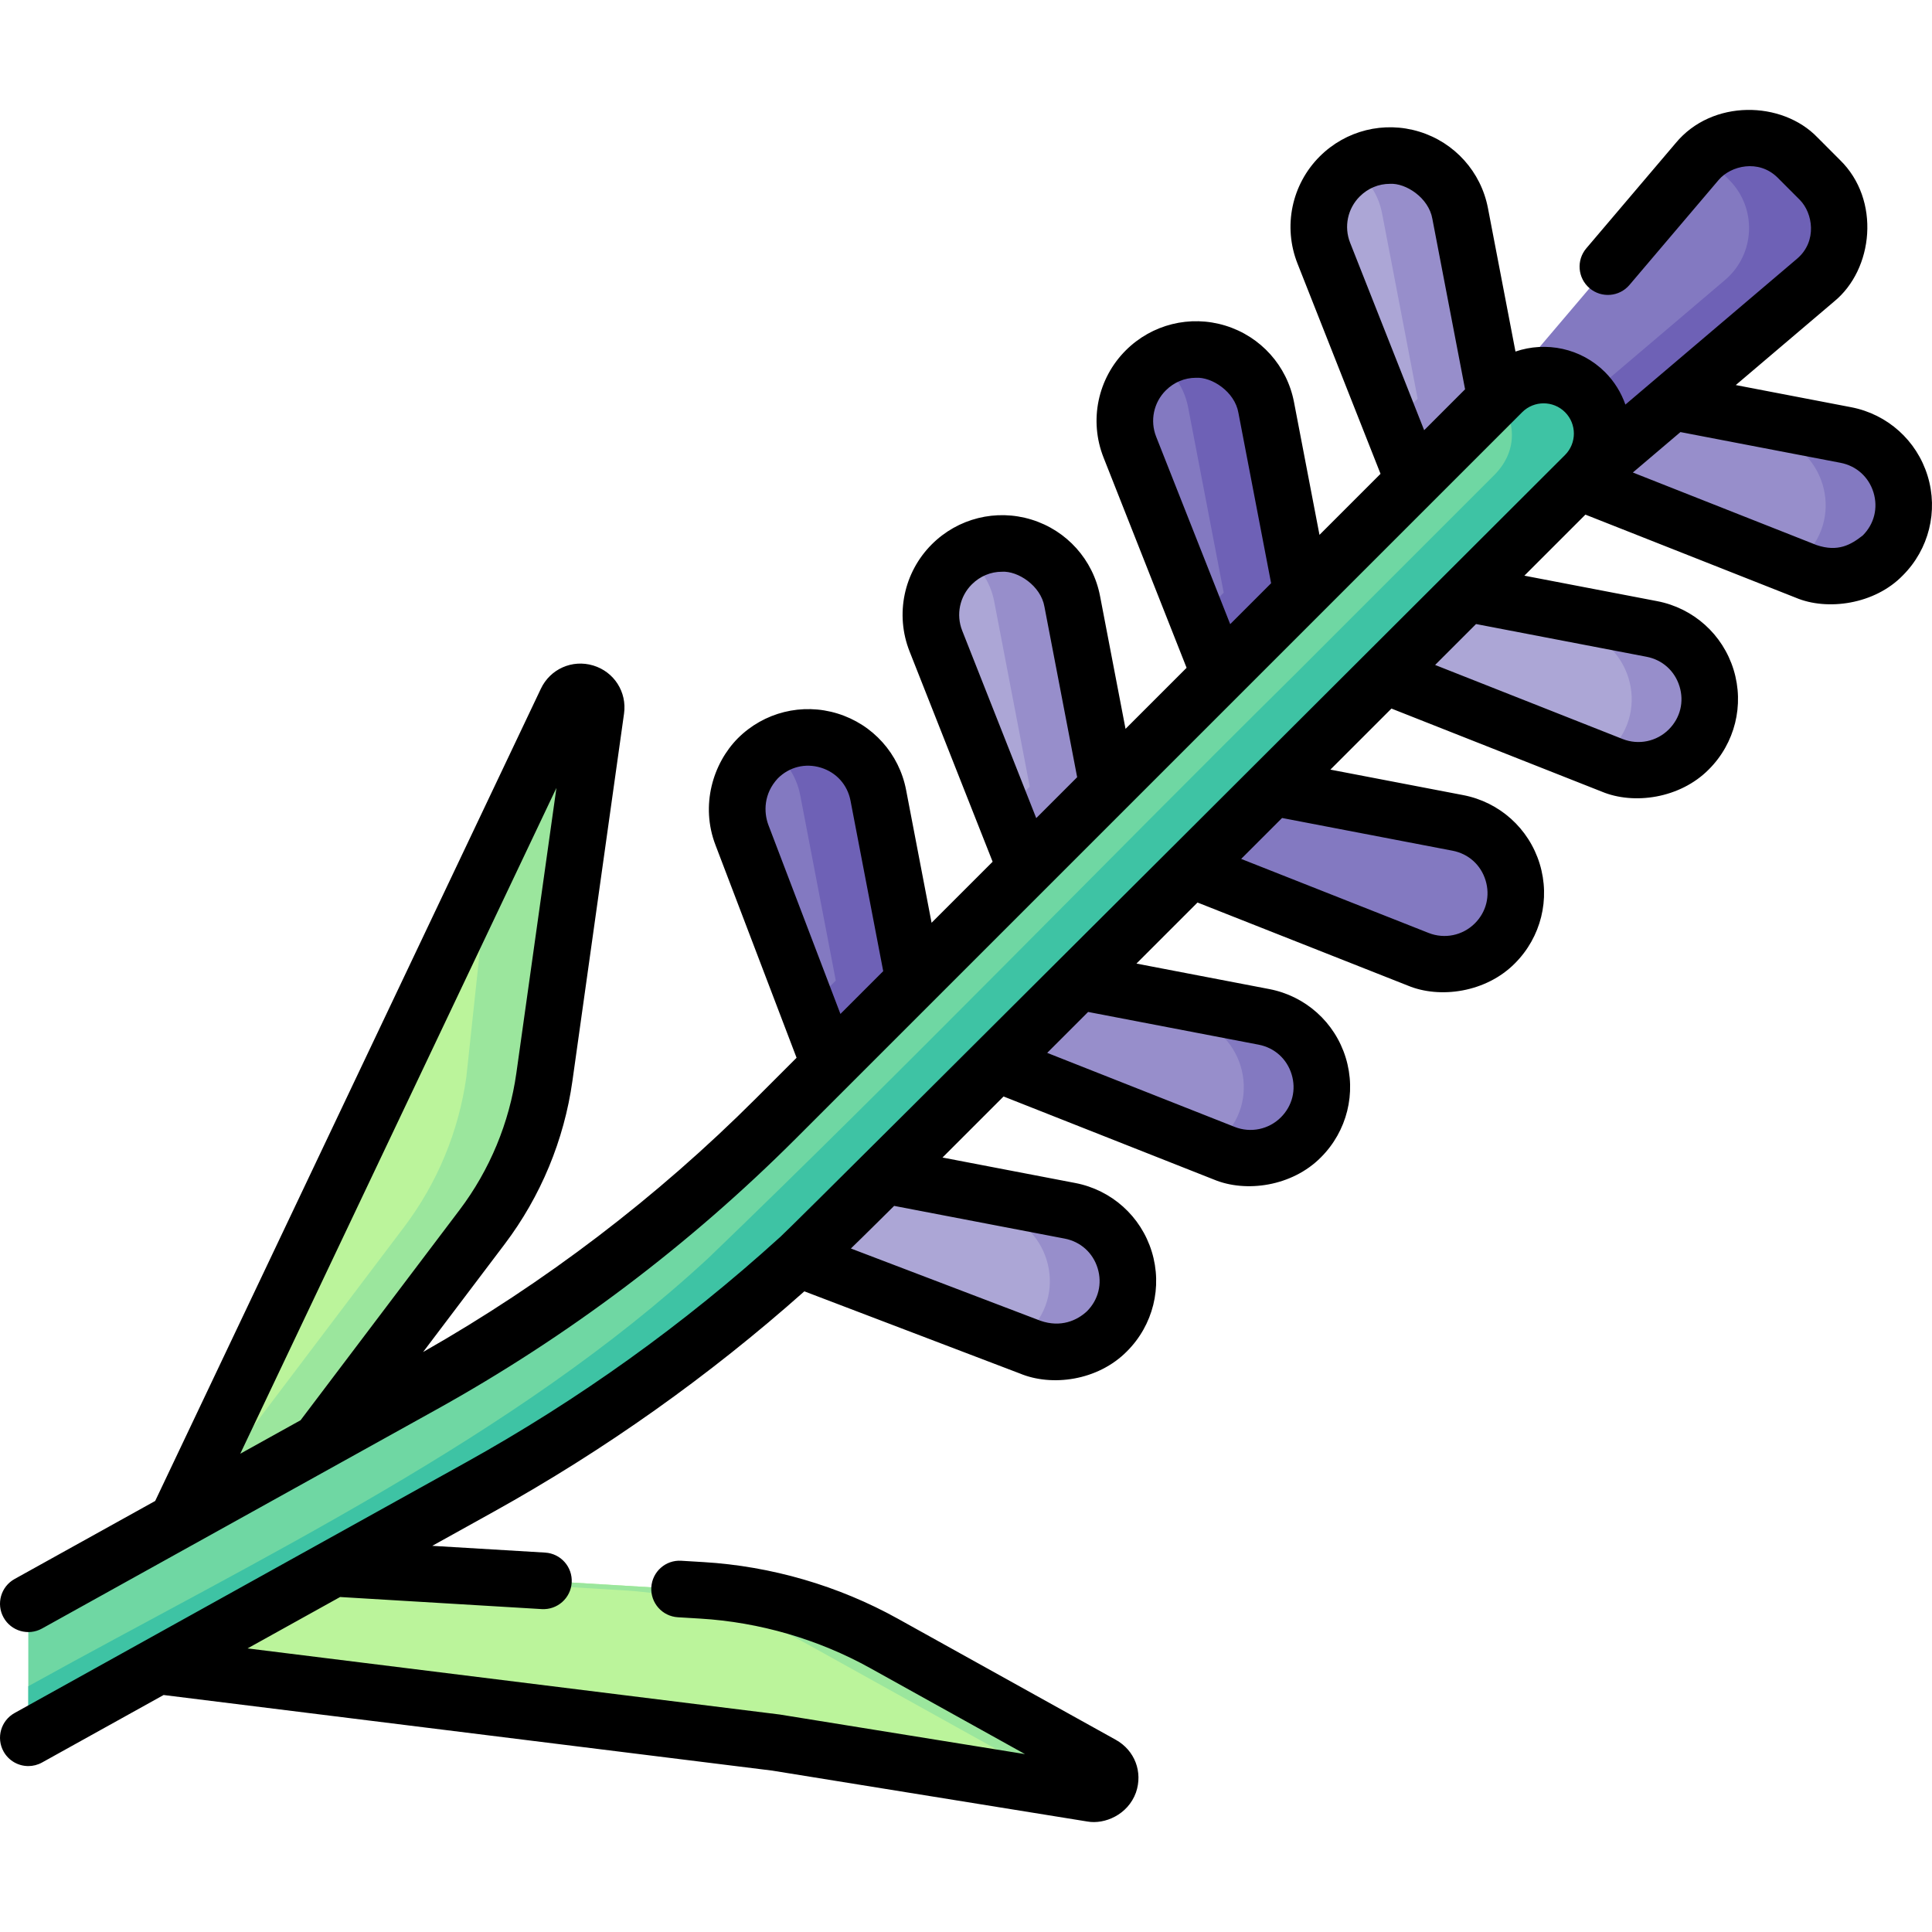 <svg id="Capa_1" enable-background="new 0 0 511.994 511.994" height="512" viewBox="0 0 511.994 511.994" width="512" xmlns="http://www.w3.org/2000/svg"><g><g><path d="m88.4 415.605 97.583 5.848c16.956 1.016 33.468 5.827 48.317 14.078l57.746 32.087c4.05 2.25 1.905 8.439-2.669 7.7l-83.679-13.516-163.845-20.353z" fill="#bbf49b"/><path d="m292.045 467.618-57.745-32.087c-14.849-8.25-31.36-13.062-48.317-14.078l-97.583-5.848-2.015 1.119 78.914 4.729c16.956 1.016 33.468 5.827 48.317 14.078l57.746 32.087c2.072 1.151 2.515 3.331 1.848 5.089l16.167 2.611c4.573.739 6.718-5.45 2.668-7.7z" fill="#9be69d"/><path d="m84.681 382.162 43.082-56.981c8.794-11.631 14.474-25.314 16.503-39.754l13.677-97.34c.659-4.69-5.802-6.628-7.834-2.35l-103.239 217.418z" fill="#bbf49b"/><path d="m150.109 185.737-25.256 53.189c1.922.432 3.562 2.128 3.214 4.604l-4.485 41.897c-2.029 14.44-7.709 28.122-16.503 39.754l-43.082 56.981-9.72 5.397-7.406 15.596 37.81-20.993 43.082-56.981c8.794-11.631 14.474-25.314 16.503-39.754l13.677-97.34c.659-4.69-5.803-6.628-7.834-2.35z" fill="#9be69d"/><path d="m234.464 311.457 49.086 9.416c14.889 2.861 20.522 21.21 9.804 31.929-2.663 2.663-5.992 4.412-9.519 5.143-3.541.732-7.287.454-10.792-.929l-61.48-23.434z" fill="#aca6d6"/><path d="m283.55 320.873-49.086-9.416-3.427 3.311 31.828 6.106c14.889 2.861 20.522 21.21 9.804 31.929-1.065 1.065-2.24 1.976-3.488 2.742l3.862 1.472c3.505 1.383 7.251 1.661 10.792.929 3.526-.732 6.855-2.48 9.519-5.143 10.718-10.72 5.084-29.069-9.804-31.93z" fill="#978ecb"/><path d="m285.866 260.059 49.083 9.42c14.89 2.858 20.522 21.203 9.802 31.924-5.325 5.325-13.302 6.98-20.306 4.214l-60.315-23.822z" fill="#978ecb"/><g fill="#8379c1"><path d="m334.949 269.479-49.083-9.42-3.33 3.33 31.729 6.089c14.89 2.858 20.523 21.204 9.802 31.924-1.049 1.049-2.205 1.95-3.432 2.709l3.811 1.505c7.004 2.766 14.981 1.111 20.306-4.214 10.72-10.719 5.087-29.065-9.803-31.923z"/><path d="m337.266 208.66 49.083 9.42c14.89 2.858 20.522 21.203 9.802 31.924-5.325 5.325-13.302 6.98-20.306 4.214l-60.315-23.822z"/><path d="m386.349 218.08-49.083-9.42-3.33 3.33 31.729 6.089c14.89 2.857 20.522 21.203 9.802 31.924-1.049 1.049-2.205 1.95-3.432 2.709l3.811 1.505c7.004 2.766 14.982 1.111 20.306-4.214 10.719-10.72 5.086-29.066-9.803-31.923z"/></g><path d="m388.665 157.26 49.083 9.42c14.89 2.858 20.522 21.204 9.802 31.924-5.325 5.325-13.302 6.98-20.306 4.214l-60.315-23.822z" fill="#aca6d6"/><path d="m437.748 166.68-49.083-9.42-3.331 3.331 31.729 6.089c14.89 2.858 20.522 21.203 9.802 31.924-1.049 1.05-2.205 1.951-3.433 2.709l3.811 1.505c7.004 2.766 14.982 1.111 20.306-4.214 10.722-10.721 5.089-29.066-9.801-31.924z" fill="#978ecb"/><path d="m440.065 105.861 49.083 9.42c14.89 2.858 20.522 21.204 9.802 31.924-5.325 5.325-13.302 6.98-20.306 4.214l-60.315-23.822z" fill="#978ecb"/><path d="m489.148 115.28-49.083-9.42-3.33 3.33 31.729 6.089c14.89 2.858 20.522 21.204 9.802 31.924-1.049 1.049-2.205 1.95-3.432 2.709l3.811 1.505c7.004 2.766 14.981 1.111 20.306-4.214 10.719-10.719 5.086-29.065-9.803-31.923z" fill="#8379c1"/><path d="m219.834 282.194-23.219-60.915c-1.383-3.505-1.661-7.251-.929-10.792.732-3.527 2.48-6.855 5.143-9.519 10.719-10.719 29.068-5.085 31.929 9.804l9.416 49.086" fill="#8379c1"/><path d="m232.757 210.772c-2.607-13.569-18.076-19.444-28.912-12.268 4.059 2.622 7.181 6.822 8.228 12.268l9.416 49.086-7.363 7.362 5.708 14.974 22.34-22.336z" fill="#6e61b6"/><path d="m293.571 208.455-9.42-49.083c-2.858-14.89-21.204-20.522-31.924-9.802-5.325 5.325-6.98 13.302-4.214 20.306l23.822 60.315z" fill="#aca6d6"/><path d="m284.151 159.372c-2.604-13.569-18.069-19.444-28.906-12.267 4.057 2.622 7.177 6.822 8.222 12.267l9.42 49.083-6.909 6.908 5.856 14.828 21.737-21.737z" fill="#978ecb"/><path d="m344.971 157.056-9.42-49.083c-2.858-14.89-21.203-20.522-31.924-9.802-5.325 5.325-6.98 13.302-4.214 20.306l23.822 60.315z" fill="#8379c1"/><path d="m335.551 107.973c-2.604-13.57-18.07-19.445-28.906-12.267 4.057 2.622 7.177 6.822 8.222 12.267l9.42 49.083-6.909 6.909 5.856 14.828 21.737-21.737z" fill="#6e61b6"/><path d="m396.37 105.656-9.42-49.083c-2.858-14.89-21.203-20.522-31.924-9.802-5.325 5.325-6.98 13.302-4.214 20.306l23.822 60.315z" fill="#aca6d6"/><path d="m386.95 56.573c-2.604-13.569-18.069-19.444-28.906-12.266 4.057 2.622 7.177 6.822 8.222 12.266l9.42 49.083-6.909 6.909 5.856 14.828 21.737-21.737z" fill="#978ecb"/><path d="m418.328 127.597-21.949-21.949 53.397-62.856c6.833-8.044 19.078-8.541 26.542-1.078l5.945 5.945c7.463 7.463 6.966 19.708-1.078 26.542z" fill="#8379c1"/><path d="m482.262 47.659-5.945-5.945c-6.868-6.868-17.776-6.977-24.799-.684.254.227.516.44.761.684l5.945 5.945c7.463 7.463 6.966 19.708-1.078 26.542l-49.859 42.355 11.041 11.041 62.856-53.397c8.044-6.833 8.541-19.078 1.078-26.541z" fill="#6e61b6"/><g><path d="m420.045 125.882-1.718 1.718-29.665 29.665-21.729 21.729h-.01l-29.654 29.665-21.739 21.739-29.665 29.665-21.739 21.739-29.665 29.654-6.839 6.839c-5.225 5.225-10.575 10.326-16.048 15.282h-.01c-25.743 23.363-54.084 43.674-84.524 60.571l-38.636 21.46-46.551 25.836-34.352 19.08v-35.511l39.37-21.863 37.808-20.984v-.01l27.295-15.148c34.373-19.08 65.9-42.857 93.702-70.659l14.155-14.155 22.339-22.339 29.665-29.665 21.739-21.739 29.665-29.654v-.01l73.143-73.143 1.718-1.718c6.063-6.053 15.883-6.053 21.946 0 6.062 6.064 6.062 15.893-.001 21.956z" fill="#6fd7a3"/></g><path d="m420.045 103.926c-6.063-6.053-15.883-6.053-21.946 0l-1.303 1.303c4.677 5.53 5.904 13.903-.79 20.654-13.419 13.42-39.834 39.834-53.111 53.111h-.01c-50.638 50.084-104.063 105.265-155.349 154.583h-.01c-51.284 47.385-118.424 79.16-180.024 113.284v13.663l34.352-19.08 46.551-25.836 38.636-21.46c30.441-16.897 58.781-37.208 84.524-60.571h.01c5.474-4.956 10.823-10.057 16.048-15.282l6.839-6.839 29.665-29.654 21.739-21.739 29.665-29.665 21.739-21.739 29.654-29.665h.01l21.729-21.729 29.665-29.665 1.718-1.718c6.062-6.063 6.062-15.892-.001-21.956z" fill="#3ec3a4"/></g><path d="m510.826 126.094c-2.875-9.365-10.637-16.33-20.26-18.179l-30.573-5.87 26.041-22.125c10.45-8.51 12.437-26.969 1.536-37.558l-5.948-5.958c-9.347-9.706-27.882-10.196-37.566 1.532l-23.671 27.869c-2.682 3.157-2.296 7.89.861 10.572s7.89 2.296 10.572-.861l23.667-27.865c3.211-3.74 10.525-5.521 15.53-.641l5.944 5.954c3.466 3.505 4.654 10.926-.632 15.521l-45.586 38.732c-1.108-3.139-2.889-6.092-5.396-8.599-6.41-6.399-15.683-8.201-23.734-5.456l-7.293-38.003c-1.847-9.622-8.812-17.385-18.177-20.261-9.366-2.877-19.488-.358-26.416 6.569-7.442 7.442-9.752 18.575-5.886 28.364l22.013 55.736-16.18 16.18-6.753-35.189c-1.847-9.622-8.812-17.385-18.178-20.261s-19.488-.359-26.416 6.569c-7.442 7.442-9.752 18.575-5.886 28.364l22.016 55.744-16.181 16.179-6.755-35.197c-1.847-9.622-8.812-17.385-18.178-20.261-9.366-2.877-19.488-.359-26.416 6.569-7.442 7.442-9.753 18.576-5.887 28.364l22.015 55.74-16.179 16.177-6.751-35.193c-1.849-9.622-8.817-17.385-18.185-20.26-9.369-2.876-19.487-.357-26.412 6.568-6.591 6.663-9.964 17.748-5.919 28.285l21.489 56.375-10.721 10.72c-26.29 26.29-55.969 48.894-88.253 67.26l21.625-28.601c9.541-12.619 15.747-27.568 17.948-43.233l13.677-97.34c.806-5.733-2.634-11.102-8.18-12.766-5.545-1.663-11.374.924-13.856 6.155l-102.211 215.253-37.265 20.688c-3.621 2.011-4.927 6.577-2.916 10.198 2.01 3.621 6.577 4.927 10.198 2.916l104.472-58.004c34.977-19.415 67.062-43.61 95.365-71.914l192.418-192.417c3.128-3.125 8.219-3.124 11.344-.004 3.129 3.129 3.129 8.221 0 11.35 0 0-202.756 202.5-207.966 207.225-.034.028-.067.058-.1.087-.001.001-.002.001-.003.002-.05.043-.1.085-.149.13-25.278 22.941-53.245 42.982-83.125 59.568l-119.538 66.374c-3.621 2.011-4.926 6.577-2.915 10.198 1.371 2.468 3.927 3.86 6.563 3.86 1.232 0 2.481-.304 3.635-.945l32.213-17.887 161.28 20.034 83.544 13.495c4.515.805 10.702-1.754 12.851-7.677 1.885-5.438-.312-11.188-5.343-13.983l-57.746-32.086c-15.733-8.742-33.545-13.932-51.51-15.008l-5.894-.354c-4.149-.256-7.688 2.903-7.936 7.037-.248 4.135 2.902 7.688 7.037 7.936l5.894.354c15.738.943 31.341 5.489 45.123 13.146l40.975 22.768c-.255-.036-64.594-10.444-65.01-10.496l-141.018-17.517 24.529-13.619 53.435 3.203c4.141.241 7.688-2.904 7.936-7.038.248-4.135-2.903-7.688-7.038-7.935l-29.91-1.792 16.126-8.954c29.536-16.394 57.256-36.063 82.475-58.49l57.135 21.777c8.364 3.494 20.585 1.99 28.366-5.887 6.926-6.926 9.443-17.047 6.568-26.413-2.875-9.368-10.639-16.335-20.262-18.185l-35.195-6.752 16.179-16.179 55.743 22.016c8.444 3.528 20.699 1.857 28.364-5.887 6.928-6.928 9.445-17.049 6.569-26.415s-10.639-16.331-20.261-18.178l-35.198-6.755 16.181-16.181 55.743 22.016c8.444 3.528 20.699 1.857 28.364-5.887 6.928-6.928 9.445-17.049 6.569-26.415s-10.639-16.331-20.261-18.178l-35.198-6.755 16.181-16.181 55.743 22.016c8.444 3.528 20.699 1.857 28.364-5.887 6.928-6.928 9.445-17.05 6.569-26.416-2.875-9.366-10.639-16.331-20.261-18.177l-35.189-6.753 16.178-16.178 55.732 22.012c8.349 3.546 20.923 1.794 28.373-5.891 6.93-6.927 9.448-17.046 6.574-26.41zm-253.296 28.78c2.195-2.195 5.03-3.357 7.984-3.357 4.226-.276 10.313 3.701 11.271 9.269l8.67 45.178-10.844 10.844-19.624-49.686c-1.668-4.227-.67-9.035 2.543-12.248zm-110.072 53.93-10.62 75.58c-1.847 13.143-7.054 25.687-15.059 36.273l-42.126 55.716-15.977 8.871zm210.33-144.481c-1.669-4.227-.672-9.035 2.542-12.248 2.195-2.195 5.031-3.357 7.985-3.357 4.226-.276 10.313 3.702 11.271 9.27l8.67 45.177-10.844 10.844zm-48.858 39.151c2.195-2.195 5.03-3.357 7.984-3.357 4.226-.276 10.313 3.701 11.271 9.269l8.67 45.177-10.844 10.844-19.623-49.685c-1.669-4.227-.672-9.034 2.542-12.248zm-105.339 115.051c-1.195-3.287-1.252-8.18 2.541-12.254 3.036-3.035 7.298-4.096 11.405-2.835 4.108 1.261 7.045 4.532 7.855 8.749l8.667 45.179-11.34 11.339zm138.693 66.169c1.261 4.105.2 8.37-2.836 11.406-3.213 3.214-8.021 4.212-12.248 2.542l-49.686-19.624 10.844-10.844 45.178 8.67c4.217.81 7.488 3.744 8.748 7.85zm51.4-51.4c1.261 4.105.2 8.37-2.836 11.406-3.214 3.214-8.02 4.211-12.248 2.542l-49.686-19.624 10.844-10.844 45.178 8.67c4.217.811 7.487 3.745 8.748 7.85zm-111.549 94.944c4.218.811 7.49 3.747 8.75 7.855 1.26 4.106.2 8.37-2.835 11.405-2.588 2.424-6.908 4.401-12.335 2.509l-50.225-19.144c2.496-2.387 11.463-11.292 11.463-11.292zm154.199-154.192c4.218.809 7.488 3.743 8.749 7.849 1.261 4.105.2 8.37-2.836 11.407-3.213 3.214-8.02 4.211-12.248 2.542l-49.684-19.623 10.844-10.844zm57.314-32.148c-3.124 2.457-6.548 4.475-12.252 2.548l-48.679-19.226 12.611-10.715 42.409 8.141c4.218.811 7.489 3.745 8.749 7.849s.199 8.367-2.838 11.403z"/></g></svg>